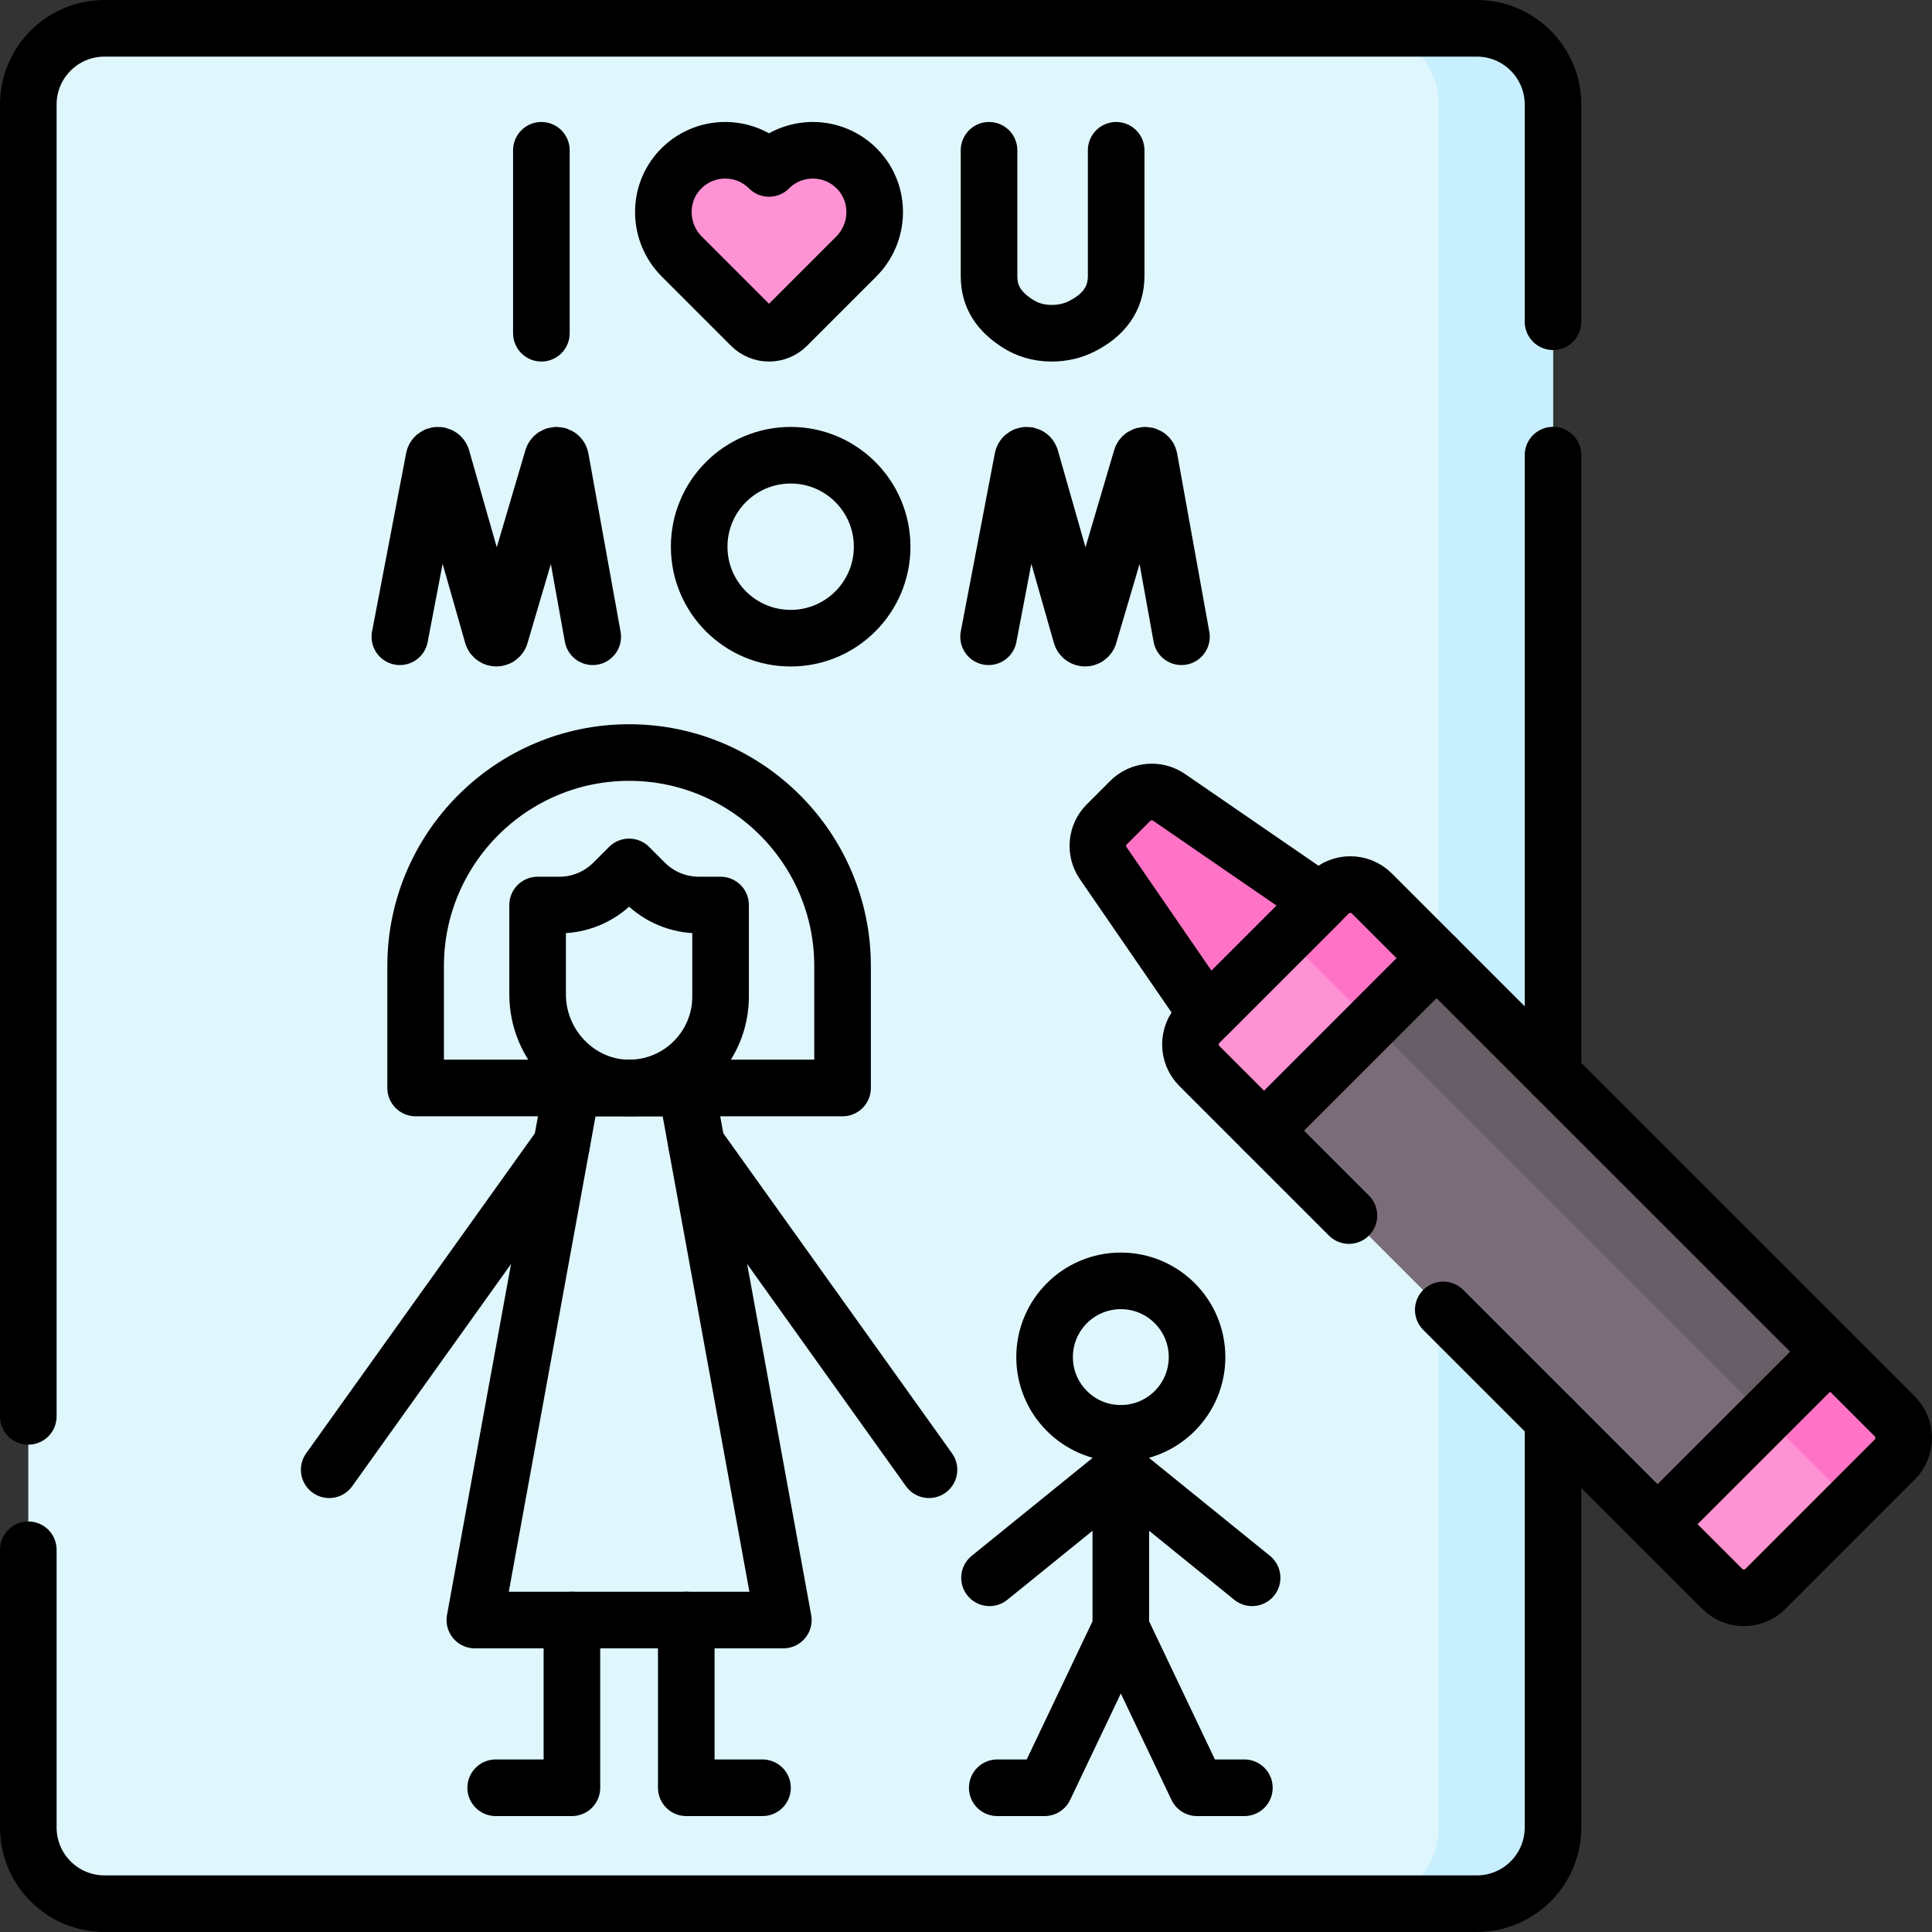 <svg version="1.1" id="Capa_1" xmlns="http://www.w3.org/2000/svg" xmlns:xlink="http://www.w3.org/1999/xlink" x="0px" y="0px" viewBox="0 0 512 512" style="enable-background:new 0 0 512 512;" xml:space="preserve">
<rect x="0" y="0" width="512" height="512" fill="#333333" stroke="none"/>
<g>
	<g>
		<g>
			<path style="fill:#DFF6FD;" d="M391.362,504.5H27.703c-11.158,0-20.203-9.045-20.203-20.203V27.703&#10;&#9;&#9;&#9;&#9;C7.5,16.545,16.545,7.5,27.703,7.5h363.659c11.158,0,20.203,9.045,20.203,20.203v456.594&#10;&#9;&#9;&#9;&#9;C411.565,495.455,402.52,504.5,391.362,504.5z"/>
			<path style="fill:#C8EFFE;" d="M391.362,7.5h-30.305c11.158,0,20.203,9.045,20.203,20.203v456.594&#10;&#9;&#9;&#9;&#9;c0,11.158-9.045,20.203-20.203,20.203h30.305c11.158,0,20.203-9.045,20.203-20.203V27.703C411.565,16.545,402.52,7.5,391.362,7.5&#10;&#9;&#9;&#9;&#9;z"/>
			<g>
				<g>
					<g>
						<path style="fill:#FE93D3;" d="M227.335,44.948c-6.387-6.725-17.019-6.828-23.537-0.311&#10;&#9;&#9;&#9;&#9;&#9;&#9;&#9;c-6.518-6.518-17.15-6.414-23.537,0.311c-6.153,6.478-5.889,16.732,0.429,23.05l18.341,18.341&#10;&#9;&#9;&#9;&#9;&#9;&#9;&#9;c2.633,2.633,6.901,2.633,9.534,0l18.341-18.341C233.224,61.68,233.488,51.426,227.335,44.948z"/>
					</g>
				</g>
			</g>
		</g>
		<g>
			<path style="fill:#FE73C5;" d="M349.989,238.925l-30,30l-27.621-40.175c-2.207-3.21-1.81-7.538,0.945-10.293l6.208-6.208&#10;&#9;&#9;&#9;&#9;c2.755-2.755,7.082-3.152,10.293-0.945L349.989,238.925z"/>
			<path style="fill:#FE93D3;" d="M502.133,386.783l-34.286,34.286c-3.156,3.156-8.273,3.156-11.429,0L317.845,282.497&#10;&#9;&#9;&#9;&#9;c-3.156-3.156-3.156-8.273,0-11.429l34.286-34.286c3.156-3.156,8.273-3.156,11.429,0l138.573,138.573&#10;&#9;&#9;&#9;&#9;C505.289,378.511,505.289,383.627,502.133,386.783z"/>
			<path style="fill:#FE73C5;" d="M352.132,236.782l-17.143,17.143c3.156-3.156,8.273-3.156,11.429,0L484.99,392.498&#10;&#9;&#9;&#9;&#9;c3.156,3.156,3.156,8.273,0,11.429l17.143-17.143c3.156-3.156,3.156-8.273,0-11.429L363.56,236.782&#10;&#9;&#9;&#9;&#9;C360.404,233.626,355.287,233.626,352.132,236.782z"/>
			
				<rect x="377.664" y="255.184" transform="matrix(0.707 -0.707 0.707 0.707 -112.502 386.246)" style="fill:#7A6D79;" width="64.65" height="147.484"/>
			
				<rect x="412.153" y="240.898" transform="matrix(0.707 -0.707 0.707 0.707 -98.217 392.164)" style="fill:#685E68;" width="24.244" height="147.484"/>
		</g>
	</g>
	<g>
		
			<line style="fill:none;stroke:#000000;stroke-width:15;stroke-linecap:round;stroke-linejoin:round;stroke-miterlimit:10;" x1="411.565" y1="284.79" x2="411.565" y2="120.618"/>
		<path style="fill:none;stroke:#000000;stroke-width:15;stroke-linecap:round;stroke-linejoin:round;stroke-miterlimit:10;" d="&#10;&#9;&#9;&#9;M7.5,375.351V27.703C7.5,16.541,16.541,7.5,27.703,7.5h363.659c11.162,0,20.203,9.041,20.203,20.203v57.559"/>
		<path style="fill:none;stroke:#000000;stroke-width:15;stroke-linecap:round;stroke-linejoin:round;stroke-miterlimit:10;" d="&#10;&#9;&#9;&#9;M411.565,376.219v108.077c0,11.162-9.041,20.203-20.203,20.203H27.703c-11.162,0-20.203-9.041-20.203-20.203v-73.59"/>
		<g>
			<path style="fill:none;stroke:#000000;stroke-width:15;stroke-linecap:round;stroke-linejoin:round;stroke-miterlimit:10;" d="&#10;&#9;&#9;&#9;&#9;M167.186,288.328h56.1V256c0-31.194-25.375-56.569-56.569-56.569S110.148,224.806,110.148,256v32.328H167.186"/>
			<path style="fill:none;stroke:#000000;stroke-width:15;stroke-linecap:round;stroke-linejoin:round;stroke-miterlimit:10;" d="&#10;&#9;&#9;&#9;&#9;M142.473,239.841v23.698c0,13.592,11.123,25.043,24.713,24.785c13.173-0.25,23.775-11.007,23.775-24.239v-24.244h-5.774&#10;&#9;&#9;&#9;&#9;c-5.358,0-10.497-2.129-14.286-5.917l-4.184-4.184l-4.184,4.184c-3.789,3.789-8.928,5.917-14.286,5.917H142.473z"/>
			
				<polygon style="fill:none;stroke:#000000;stroke-width:15;stroke-linecap:round;stroke-linejoin:round;stroke-miterlimit:10;" points="&#10;&#9;&#9;&#9;&#9;181.87,288.324 151.565,288.324 125.842,429.329 207.592,429.329 &#9;&#9;&#9;"/>
			
				<line style="fill:none;stroke:#000000;stroke-width:15;stroke-linecap:round;stroke-linejoin:round;stroke-miterlimit:10;" x1="184.606" y1="303.326" x2="246.192" y2="389.497"/>
			
				<line style="fill:none;stroke:#000000;stroke-width:15;stroke-linecap:round;stroke-linejoin:round;stroke-miterlimit:10;" x1="148.828" y1="303.326" x2="87.242" y2="389.497"/>
			
				<polyline style="fill:none;stroke:#000000;stroke-width:15;stroke-linecap:round;stroke-linejoin:round;stroke-miterlimit:10;" points="&#10;&#9;&#9;&#9;&#9;181.87,429.329 181.87,473.776 202.073,473.776 &#9;&#9;&#9;"/>
			
				<polyline style="fill:none;stroke:#000000;stroke-width:15;stroke-linecap:round;stroke-linejoin:round;stroke-miterlimit:10;" points="&#10;&#9;&#9;&#9;&#9;151.565,429.329 151.565,473.776 131.361,473.776 &#9;&#9;&#9;"/>
			
				<circle style="fill:none;stroke:#000000;stroke-width:15;stroke-linecap:round;stroke-linejoin:round;stroke-miterlimit:10;" cx="297.028" cy="359.645" r="20.203"/>
			
				<polyline style="fill:none;stroke:#000000;stroke-width:15;stroke-linecap:round;stroke-linejoin:round;stroke-miterlimit:10;" points="&#10;&#9;&#9;&#9;&#9;297.028,379.848 297.028,431.352 276.825,473.776 264.281,473.776 &#9;&#9;&#9;"/>
			
				<polyline style="fill:none;stroke:#000000;stroke-width:15;stroke-linecap:round;stroke-linejoin:round;stroke-miterlimit:10;" points="&#10;&#9;&#9;&#9;&#9;297.028,431.352 317.231,473.776 329.775,473.776 &#9;&#9;&#9;"/>
			
				<line style="fill:none;stroke:#000000;stroke-width:15;stroke-linecap:round;stroke-linejoin:round;stroke-miterlimit:10;" x1="297.028" y1="389.949" x2="331.823" y2="418.134"/>
			
				<line style="fill:none;stroke:#000000;stroke-width:15;stroke-linecap:round;stroke-linejoin:round;stroke-miterlimit:10;" x1="297.028" y1="389.949" x2="262.233" y2="418.134"/>
		</g>
		<g>
			<g>
				<path style="fill:none;stroke:#000000;stroke-width:15;stroke-linecap:round;stroke-linejoin:round;stroke-miterlimit:10;" d="&#10;&#9;&#9;&#9;&#9;&#9;M313.098,168.747l-8.522-47.218c-0.213-1.106-1.755-1.209-2.114-0.142l-13.864,46.992c-0.336,1.001-1.754,0.994-2.08-0.011&#10;&#9;&#9;&#9;&#9;&#9;l-13.391-46.973c-0.347-1.071-1.89-0.984-2.115,0.119l-9.027,47.233"/>
			</g>
			<g>
				<path style="fill:none;stroke:#000000;stroke-width:15;stroke-linecap:round;stroke-linejoin:round;stroke-miterlimit:10;" d="&#10;&#9;&#9;&#9;&#9;&#9;M157.079,168.747l-8.522-47.218c-0.213-1.106-1.755-1.209-2.114-0.142l-13.864,46.992c-0.336,1.001-1.754,0.994-2.08-0.011&#10;&#9;&#9;&#9;&#9;&#9;l-13.391-46.973c-0.347-1.071-1.89-0.984-2.115,0.119l-9.027,47.233"/>
			</g>
			
				<circle style="fill:none;stroke:#000000;stroke-width:15;stroke-linecap:round;stroke-linejoin:round;stroke-miterlimit:10;" cx="209.533" cy="144.882" r="24.244"/>
		</g>
		<path style="fill:none;stroke:#000000;stroke-width:15;stroke-linecap:round;stroke-linejoin:round;stroke-miterlimit:10;" d="&#10;&#9;&#9;&#9;M227.335,44.948c-6.387-6.725-17.019-6.828-23.537-0.311c-6.518-6.518-17.15-6.414-23.537,0.311&#10;&#9;&#9;&#9;c-6.153,6.478-5.889,16.732,0.429,23.05l18.341,18.341c2.633,2.633,6.901,2.633,9.534,0l18.341-18.341&#10;&#9;&#9;&#9;C233.224,61.68,233.488,51.426,227.335,44.948z"/>
		
			<line style="fill:none;stroke:#000000;stroke-width:15;stroke-linecap:round;stroke-linejoin:round;stroke-miterlimit:10;" x1="143.47" y1="39.825" x2="143.47" y2="88.313"/>
		<g>
			<path style="fill:none;stroke:#000000;stroke-width:15;stroke-linecap:round;stroke-linejoin:round;stroke-miterlimit:10;" d="&#10;&#9;&#9;&#9;&#9;M262.106,39.825V73.19c0,5.682,2.819,9.508,7.607,12.567c2.332,1.49,5.277,2.551,8.938,2.556c3.17,0.004,5.819-0.73,8.01-1.833&#10;&#9;&#9;&#9;&#9;c5.58-2.81,9.138-7.077,9.138-13.325v-33.33"/>
		</g>
		<path style="fill:none;stroke:#000000;stroke-width:15;stroke-linecap:round;stroke-linejoin:round;stroke-miterlimit:10;" d="&#10;&#9;&#9;&#9;M349.989,238.925l-30,30l-27.621-40.175c-2.207-3.21-1.81-7.538,0.945-10.293l6.208-6.208c2.755-2.755,7.082-3.152,10.293-0.945&#10;&#9;&#9;&#9;L349.989,238.925z"/>
		<path style="fill:none;stroke:#000000;stroke-width:15;stroke-linecap:round;stroke-linejoin:round;stroke-miterlimit:10;" d="&#10;&#9;&#9;&#9;M382.482,347.137l73.934,73.934c3.162,3.152,8.273,3.152,11.435,0l34.285-34.285c3.152-3.162,3.152-8.273,0-11.435&#10;&#9;&#9;&#9;L363.562,236.787c-3.162-3.162-8.273-3.162-11.435,0l-34.285,34.285c-3.152,3.152-3.152,8.273,0,11.425l39.639,39.639"/>
		
			<line style="fill:none;stroke:#000000;stroke-width:15;stroke-linecap:round;stroke-linejoin:round;stroke-miterlimit:10;" x1="334.989" y1="299.64" x2="380.703" y2="253.925"/>
		
			<line style="fill:none;stroke:#000000;stroke-width:15;stroke-linecap:round;stroke-linejoin:round;stroke-miterlimit:10;" x1="484.99" y1="358.212" x2="439.275" y2="403.926"/>
	</g>
</g>
<g>
</g>
<g>
</g>
<g>
</g>
<g>
</g>
<g>
</g>
<g>
</g>
<g>
</g>
<g>
</g>
<g>
</g>
<g>
</g>
<g>
</g>
<g>
</g>
<g>
</g>
<g>
</g>
<g>
</g>
</svg>